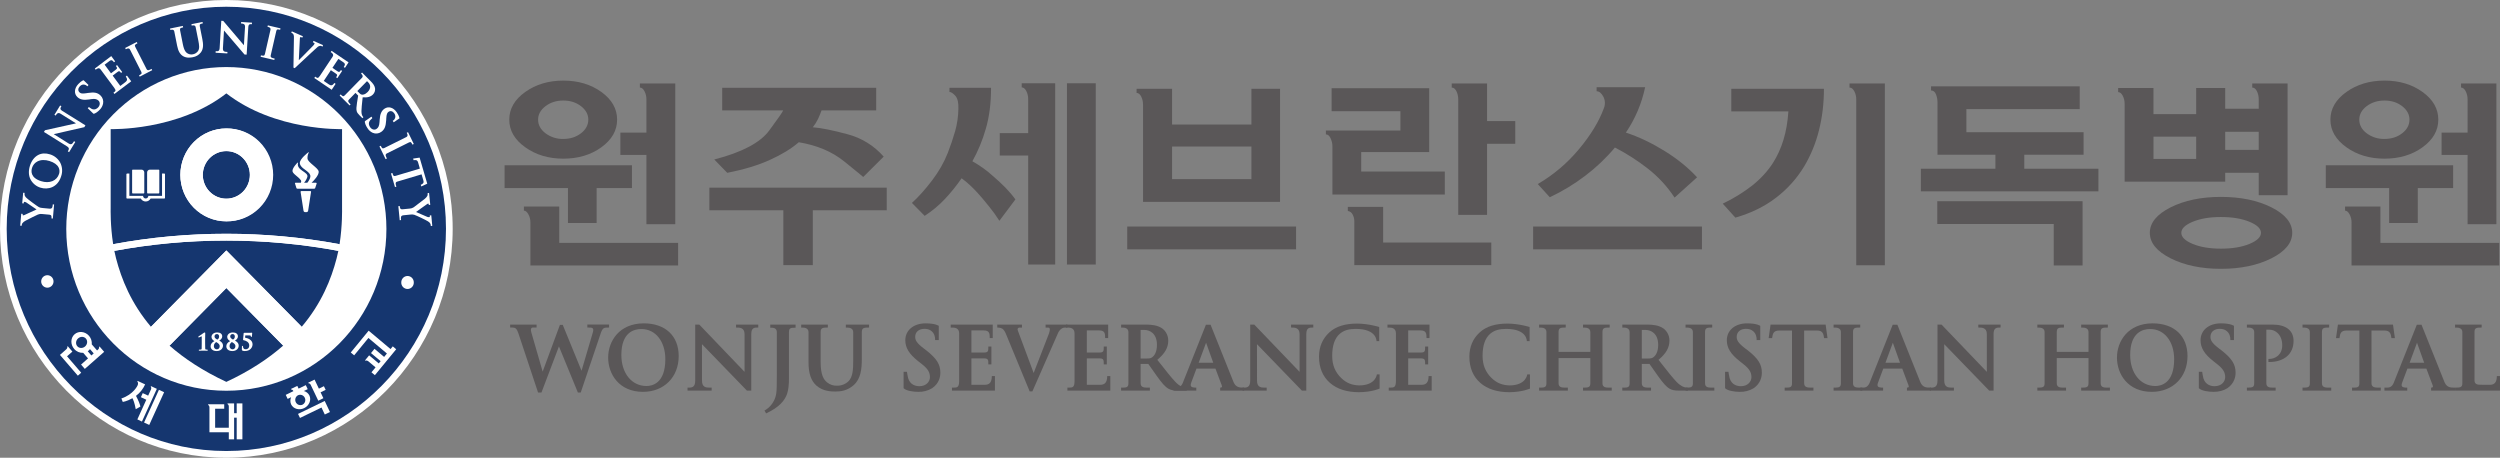 <svg width="355" height="65" viewBox="0 0 355 65" fill="none" xmlns="http://www.w3.org/2000/svg">
<rect x="0" y="0" width="355" height="65" fill="#808080" stroke="none"/>
<g clip-path="url(#clip0_740_1517)">
<path d="M0 32.494C0 50.416 14.415 65 32.136 65C49.864 65 64.281 50.416 64.281 32.494C64.281 14.574 49.864 7.62939e-06 32.136 7.62939e-06C14.415 7.62939e-06 0 14.574 0 32.494Z" fill="white"/>
<path d="M0.949 32.493C0.949 15.103 14.946 0.957 32.138 0.957C49.34 0.957 63.329 15.103 63.329 32.493C63.329 49.889 49.34 64.045 32.138 64.045C14.946 64.045 0.949 49.889 0.949 32.493Z" fill="#15366F"/>
<path d="M32.138 55.486C19.589 55.486 9.41 45.195 9.41 32.506C9.41 29.488 9.998 26.498 11.14 23.71C12.283 20.921 13.957 18.387 16.068 16.253C18.178 14.118 20.684 12.425 23.442 11.27C26.2 10.115 29.156 9.521 32.141 9.521C35.126 9.521 38.081 10.115 40.839 11.27C43.597 12.425 46.103 14.118 48.213 16.253C50.324 18.387 51.998 20.921 53.141 23.71C54.283 26.498 54.871 29.488 54.871 32.506C54.871 45.195 44.694 55.486 32.138 55.486Z" fill="white"/>
<path d="M5.848 39.961C5.847 40.196 5.938 40.422 6.102 40.589C6.265 40.756 6.488 40.85 6.721 40.852C6.953 40.853 7.176 40.76 7.342 40.595C7.507 40.429 7.6 40.204 7.601 39.969C7.601 39.852 7.579 39.737 7.536 39.629C7.492 39.522 7.428 39.424 7.347 39.341C7.266 39.258 7.169 39.193 7.063 39.148C6.957 39.102 6.843 39.079 6.728 39.079C6.496 39.078 6.272 39.17 6.107 39.336C5.942 39.501 5.849 39.726 5.848 39.961Z" fill="white"/>
<path d="M58.758 40.088C58.764 40.21 58.746 40.332 58.704 40.447C58.662 40.561 58.598 40.666 58.515 40.755C58.432 40.843 58.332 40.914 58.221 40.962C58.11 41.01 57.99 41.035 57.87 41.035C57.749 41.035 57.629 41.01 57.519 40.962C57.408 40.914 57.307 40.843 57.224 40.755C57.141 40.666 57.077 40.561 57.035 40.447C56.993 40.332 56.975 40.21 56.982 40.088C56.982 39.85 57.075 39.622 57.242 39.453C57.408 39.285 57.634 39.19 57.87 39.19C58.105 39.19 58.331 39.285 58.498 39.453C58.664 39.622 58.758 39.85 58.758 40.088Z" fill="white"/>
<path d="M7.103 21.919C6.489 21.724 5.905 21.751 5.417 22.01C4.881 22.296 4.47 22.83 4.245 23.56C4.027 24.269 4.057 24.935 4.34 25.487C4.635 26.042 5.135 26.458 5.73 26.645C6.807 26.987 8.187 26.632 8.681 25.041C8.79 24.73 8.836 24.399 8.816 24.069C8.796 23.738 8.711 23.415 8.565 23.119C8.253 22.54 7.728 22.108 7.103 21.919ZM8.39 24.684C8.077 25.682 7.023 26.105 5.83 25.723C4.35 25.249 4.395 24.337 4.55 23.836C4.61 23.641 4.708 23.46 4.838 23.304C4.968 23.148 5.127 23.02 5.307 22.927C5.775 22.683 6.391 22.658 7.03 22.863C7.689 23.071 8.12 23.383 8.32 23.775C8.46 24.057 8.486 24.384 8.39 24.684Z" fill="white"/>
<path d="M13.274 16.156L12.46 15.371L12.62 15.201C12.62 15.201 12.896 15.399 12.991 15.447C13.434 15.678 13.77 15.427 13.93 15.26C14.258 14.913 14.208 14.505 13.995 14.295C13.79 14.102 13.537 13.988 12.966 14.074L12.625 14.127C11.846 14.241 11.355 14.138 10.982 13.775C10.489 13.302 10.539 12.55 11.115 11.939C11.598 11.428 11.871 11.392 11.871 11.392L12.57 12.073L12.4 12.258C12.4 12.258 12.232 12.038 11.937 12.01C11.791 11.995 11.573 12.008 11.335 12.258C11.065 12.544 11.045 12.879 11.288 13.112C11.453 13.271 11.651 13.332 12.28 13.231L12.482 13.198C13.384 13.064 13.853 13.152 14.268 13.553C14.423 13.698 14.537 13.882 14.602 14.085C14.666 14.289 14.678 14.506 14.637 14.715C14.566 15.048 14.399 15.352 14.158 15.589C13.913 15.847 13.527 16.151 13.274 16.156Z" fill="white"/>
<path d="M51.815 17.211L52.745 16.566L52.875 16.766C52.875 16.766 52.627 16.996 52.562 17.08C52.244 17.47 52.416 17.852 52.547 18.045C52.815 18.442 53.22 18.48 53.463 18.308C53.699 18.148 53.857 17.921 53.892 17.335L53.914 16.994C53.964 16.196 54.17 15.732 54.593 15.438C55.157 15.048 55.873 15.256 56.341 15.953C56.737 16.535 56.717 16.811 56.717 16.811L55.908 17.368L55.768 17.156C55.768 17.156 56.016 17.037 56.106 16.753C56.148 16.611 56.186 16.391 55.991 16.102C55.768 15.778 55.45 15.689 55.177 15.877C54.986 16.008 54.884 16.191 54.849 16.834L54.841 17.042C54.786 17.966 54.598 18.409 54.127 18.734C53.954 18.857 53.753 18.934 53.542 18.956C53.332 18.978 53.119 18.945 52.925 18.86C52.618 18.719 52.359 18.489 52.181 18.199C51.983 17.908 51.768 17.462 51.815 17.211Z" fill="white"/>
<path d="M16.696 10.211C16.934 10.028 16.999 10.107 17.187 10.357L17.355 10.231L16.623 9.241L16.456 9.37C16.641 9.62 16.696 9.704 16.456 9.886L15.759 10.411L14.855 9.185L15.536 8.671C15.859 8.428 16.002 8.595 16.183 8.843L16.35 8.714L15.799 7.964L13.465 9.729L13.59 9.902C13.748 9.78 14.041 9.522 14.291 9.864L16.24 12.498C16.531 12.89 16.385 12.956 16.11 13.161L16.25 13.344L18.632 11.545L18.026 10.732L17.858 10.862C18.121 11.221 18.073 11.452 17.831 11.637L17.082 12.204L16.002 10.74L16 10.735L16.696 10.211Z" fill="white"/>
<path d="M47.705 10.46C47.953 10.627 47.903 10.714 47.727 10.975L47.903 11.099L48.584 10.068L48.408 9.949C48.236 10.212 48.173 10.291 47.925 10.126L47.204 9.635L48.048 8.363L48.757 8.842C49.09 9.07 48.982 9.26 48.812 9.513L48.985 9.635L49.496 8.857L47.081 7.218L46.961 7.398C47.124 7.505 47.459 7.7 47.229 8.052L45.418 10.784C45.15 11.192 45.04 11.076 44.757 10.883L44.629 11.076L47.101 12.75L47.657 11.907L47.482 11.78C47.234 12.155 47.001 12.185 46.748 12.015L45.974 11.491L46.981 9.974L46.983 9.969L47.705 10.46Z" fill="white"/>
<path d="M19.206 6.652C19.073 6.388 19.196 6.315 19.517 6.15L19.419 5.96L17.773 6.811L17.869 7.001C17.869 7.001 18.287 6.702 18.46 7.039L20.06 10.193C20.193 10.456 20.063 10.532 19.745 10.699L19.842 10.887L21.613 9.965L21.52 9.78C21.255 9.917 20.965 10.112 20.809 9.803L19.206 6.652Z" fill="white"/>
<path d="M28.73 5.544L28.369 3.718C28.314 3.429 28.447 3.396 28.8 3.323L28.757 3.115L27.182 3.434L27.222 3.642C27.222 3.642 27.708 3.465 27.778 3.84C27.795 3.913 28.163 5.77 28.163 5.77C28.286 6.385 28.359 6.882 28.123 7.244C27.955 7.483 27.702 7.648 27.417 7.705C27.168 7.765 26.905 7.732 26.678 7.611C26.42 7.474 26.152 7.216 25.969 6.299L25.569 4.288C25.514 4.002 25.649 3.961 26.004 3.89L25.959 3.68L24.148 4.05L24.189 4.258C24.189 4.258 24.674 4.083 24.747 4.455L25.155 6.502C25.301 7.251 25.569 7.715 25.992 7.971C26.525 8.292 27.127 8.171 27.382 8.123C27.833 8.05 28.24 7.807 28.522 7.444C28.93 6.912 28.862 6.215 28.73 5.544Z" fill="white"/>
<path d="M39.23 4.417C39.295 4.126 39.435 4.151 39.783 4.232L39.828 4.027L38.03 3.601L37.982 3.809C37.982 3.809 38.493 3.85 38.41 4.224L37.619 7.677C37.554 7.963 37.406 7.938 37.055 7.857L37.008 8.064L38.952 8.518L38.999 8.312C38.706 8.247 38.363 8.206 38.441 7.869L39.23 4.417Z" fill="white"/>
<path d="M58.077 20.224C58.337 20.095 58.407 20.214 58.565 20.54L58.758 20.447L57.942 18.77L57.754 18.861C57.754 18.861 58.047 19.289 57.706 19.459L54.563 21.024C54.297 21.151 54.227 21.019 54.067 20.695L53.879 20.791L54.756 22.6L54.943 22.503C54.811 22.235 54.623 21.939 54.931 21.789C55.239 21.63 58.077 20.224 58.077 20.224Z" fill="white"/>
<path d="M59.587 22.381L58.666 22.518L58.731 22.751C59.036 22.705 59.259 22.687 59.372 23.077L59.622 23.941L56.156 24.977C55.875 25.061 55.825 24.916 55.725 24.569L55.52 24.627L56.086 26.562L56.286 26.507C56.201 26.215 56.063 25.889 56.394 25.793L59.863 24.757L60.116 25.618C60.228 26.005 60.033 26.112 59.752 26.243L59.823 26.476L60.669 26.086L59.587 22.381Z" fill="white"/>
<path d="M53.256 12.517C53.178 12.112 52.905 11.798 52.65 11.545L51.41 10.299L51.265 10.453C51.265 10.453 51.676 10.76 51.413 11.033L48.948 13.551C48.74 13.758 48.63 13.66 48.374 13.404L48.227 13.558L49.644 14.972L49.787 14.827C49.577 14.614 49.304 14.399 49.544 14.149L50.478 13.191L50.859 13.573L50.694 14.599C50.606 15.182 50.576 15.534 50.659 15.81C50.714 15.99 50.809 16.124 51.037 16.357L51.465 16.785L51.6 16.641L51.5 16.519C51.45 16.441 51.32 16.243 51.325 15.79C51.332 15.352 51.395 14.799 51.468 14.103L51.5 13.819C52.184 13.877 52.627 13.756 52.968 13.409C53.081 13.293 53.166 13.152 53.216 12.998C53.266 12.843 53.28 12.678 53.256 12.517ZM52.207 13.067C51.836 13.442 51.528 13.462 51.377 13.437C51.262 13.422 51.197 13.389 51.037 13.226L50.739 12.928L52.116 11.524L52.314 11.725C52.542 11.95 52.778 12.479 52.207 13.067Z" fill="white"/>
<path d="M6.066 29.539C5.878 29.518 5.703 29.506 5.51 29.404C5.279 29.278 3.992 28.333 3.771 28.115C3.666 28.029 3.582 27.919 3.526 27.794C3.493 27.717 3.479 27.634 3.483 27.55L3.498 27.388L3.29 27.366L3.153 28.867L3.368 28.885L3.381 28.733C3.383 28.688 3.431 28.655 3.483 28.662C3.581 28.676 3.674 28.712 3.756 28.766C3.844 28.814 5.189 29.741 5.189 29.741C5.189 29.741 3.599 30.488 3.456 30.539C3.398 30.566 3.336 30.582 3.273 30.587C3.253 30.585 3.228 30.572 3.225 30.542L3.218 30.509C3.213 30.473 3.225 30.375 3.225 30.375L3.017 30.349L2.867 32.046L3.073 32.066C3.073 32.066 3.088 31.833 3.18 31.694C3.301 31.546 3.452 31.426 3.624 31.342C3.949 31.16 5.297 30.494 5.384 30.466C5.562 30.405 5.688 30.362 5.988 30.39C5.988 30.39 6.592 30.443 6.967 30.481C7.343 30.514 7.333 30.724 7.308 31.015L7.503 31.035L7.684 29.037L7.493 29.019C7.463 29.351 7.463 29.668 7.03 29.63C6.709 29.597 6.387 29.567 6.066 29.539Z" fill="white"/>
<path d="M58.258 30.47C58.447 30.436 58.64 30.446 58.824 30.5C59.077 30.576 60.517 31.257 60.77 31.432C60.938 31.544 61.006 31.594 61.071 31.703C61.119 31.771 61.149 31.851 61.159 31.934L61.176 32.096L61.384 32.073L61.241 30.576L61.026 30.594L61.038 30.751C61.046 30.794 61.006 30.837 60.956 30.839C60.858 30.844 60.76 30.828 60.668 30.794C60.573 30.761 59.077 30.105 59.077 30.105C59.077 30.105 60.497 29.069 60.633 28.991C60.663 28.97 60.758 28.915 60.803 28.909C60.815 28.908 60.827 28.91 60.837 28.917C60.847 28.923 60.855 28.933 60.858 28.945L60.868 28.973C60.883 29.013 60.891 29.112 60.891 29.112L61.096 29.089L60.928 27.397L60.723 27.42C60.723 27.42 60.753 27.656 60.685 27.808C60.593 27.974 60.468 28.12 60.317 28.236C59.803 28.644 59.281 29.043 58.752 29.431C58.589 29.522 58.474 29.591 58.173 29.619L57.196 29.715C56.818 29.758 56.79 29.548 56.763 29.254L56.562 29.277L56.76 31.27L56.948 31.25C56.916 30.915 56.858 30.609 57.294 30.568L58.258 30.47Z" fill="white"/>
<path d="M12.132 17.8L11.974 18.058L7.631 19.049L9.752 20.378C10.203 20.657 10.354 20.3 10.509 20.046L10.689 20.163L9.813 21.602L9.63 21.49C9.767 21.26 9.935 21.042 9.507 20.778L6.238 18.737L6.389 18.494L10.792 17.516L8.59 16.138C8.199 15.898 8.024 16.219 7.906 16.414L7.726 16.303L8.54 14.976L8.72 15.09C8.59 15.302 8.445 15.5 8.836 15.743C9.226 15.984 12.132 17.8 12.132 17.8Z" fill="white"/>
<path d="M35.024 7.758L34.721 7.74L31.808 4.333L31.655 6.854C31.623 7.385 32.001 7.358 32.299 7.373L32.284 7.588L30.613 7.489L30.626 7.269C30.889 7.284 31.159 7.332 31.189 6.823L31.422 2.95L31.7 2.968L34.636 6.428L34.794 3.819C34.819 3.353 34.458 3.351 34.233 3.338L34.243 3.123L35.783 3.219L35.77 3.437C35.525 3.422 35.287 3.384 35.26 3.845L35.024 7.758Z" fill="white"/>
<path d="M45.81 6.617L45.863 6.402L44.515 5.806L44.428 6.007L44.586 6.075C44.638 6.095 44.678 6.143 44.666 6.191C44.627 6.289 44.57 6.377 44.498 6.452L43.243 7.731L42.431 8.547C42.434 8.43 42.514 6.792 42.552 6.08L42.584 5.454C42.589 5.419 42.584 5.333 42.627 5.292C42.639 5.275 42.692 5.244 42.77 5.277L42.927 5.348L43.013 5.148L41.442 4.454L41.359 4.644C41.359 4.644 41.577 4.735 41.657 4.859C41.728 5.011 41.756 5.181 41.738 5.348L41.67 9.603L41.848 9.682L44.237 7.455L45.094 6.67C45.094 6.67 45.377 6.419 45.663 6.549L45.81 6.617Z" fill="white"/>
<path d="M33.612 57.28V58.675H33.244V57.28H32.31V57.391C32.4 57.391 32.49 57.553 32.49 57.726V60.742H30.549V58.042H31.839V57.407H29.555V57.521C29.65 57.521 29.74 57.678 29.74 57.852V61.381H32.49V62.389H33.244V59.311H33.612V62.389H34.421V57.28H33.612Z" fill="white"/>
<path d="M55.459 49.567L52.351 46.959H52.346L49.809 50.054C49.849 50.081 50.257 50.423 50.292 50.459C50.325 50.413 52.316 47.992 52.316 47.992L54.941 50.196L54.547 50.682C54.547 50.682 53.218 49.57 53.178 49.532C53.013 49.735 52.848 49.936 52.681 50.137L54.052 51.285L53.784 51.604L52.416 50.459L51.842 51.16L51.925 51.234H51.928C51.988 51.158 52.171 51.193 52.301 51.302L53.328 52.163C53.328 52.163 52.782 52.832 52.747 52.868C52.787 52.901 53.195 53.248 53.233 53.275C53.268 53.235 56.223 49.631 56.261 49.593L55.772 49.182C55.671 49.313 55.567 49.442 55.459 49.567Z" fill="white"/>
<path d="M22.569 55.353L20.457 60C20.502 60.021 21.148 60.322 21.193 60.34C21.213 60.289 23.282 55.748 23.307 55.695H23.302L22.569 55.353Z" fill="white"/>
<path d="M21.45 54.833C21.435 54.861 21.418 54.907 21.4 54.937H21.405C21.49 54.977 21.503 55.162 21.433 55.319L21.039 56.181C21.039 56.181 20.318 55.849 20.27 55.823C20.248 55.869 20.03 56.358 20.007 56.401L20.776 56.761L19.504 59.557C19.549 59.575 20.113 59.838 20.155 59.863C20.178 59.81 22.244 55.264 22.269 55.215L22.267 55.213L21.45 54.833Z" fill="white"/>
<path d="M19.337 56.263L19.312 56.212L19.33 56.197C19.896 55.764 20.312 55.235 20.61 54.584C20.255 54.417 19.899 54.251 19.543 54.087L19.497 54.189C19.508 54.199 19.705 54.351 19.535 54.728V54.733C19.523 54.756 18.951 56.015 17.238 56.582L17.431 57.071C17.439 57.071 18.005 57.002 18.779 56.559L18.806 56.544L18.819 56.569C18.934 56.81 19.107 57.172 19.275 58.109L19.938 57.73C19.846 57.337 19.635 56.818 19.337 56.263Z" fill="white"/>
<path d="M42.598 59.35L45.652 57.868L46.12 58.861L46.854 58.509L46.11 56.936C46.057 56.961 42.373 58.754 42.32 58.775C42.345 58.82 42.573 59.307 42.598 59.35Z" fill="white"/>
<path d="M44.666 53.901C44.621 53.924 43.815 54.314 43.77 54.34C43.787 54.373 43.804 54.407 43.82 54.441C43.905 54.398 44.055 54.504 44.125 54.659L45.195 56.9L45.921 56.546L45.523 55.707L46.244 55.36L45.996 54.839L45.282 55.188C45.282 55.188 44.691 53.947 44.666 53.901Z" fill="white"/>
<path d="M41.341 57.424C41.644 58.062 42.473 58.3 43.189 57.955C43.906 57.608 44.239 56.803 43.938 56.165C43.861 56.007 43.75 55.868 43.613 55.757C43.477 55.647 43.319 55.568 43.149 55.526C43.465 55.377 43.68 55.268 43.695 55.261C43.67 55.218 43.445 54.734 43.425 54.688L42.4 55.184C42.4 55.184 42.235 54.84 42.217 54.794C42.217 54.794 41.366 55.202 41.321 55.228C41.331 55.258 41.353 55.301 41.366 55.334V55.329C41.441 55.296 41.569 55.377 41.649 55.511L41.666 55.542L40.574 56.071L40.847 56.646L41.341 56.405C41.268 56.565 41.231 56.739 41.231 56.914C41.231 57.09 41.268 57.264 41.341 57.424ZM42.956 57.464C42.782 57.543 42.584 57.55 42.405 57.483C42.226 57.416 42.08 57.28 41.999 57.104C41.915 56.931 41.901 56.731 41.961 56.548C42.021 56.364 42.15 56.212 42.32 56.124C42.495 56.044 42.694 56.037 42.873 56.105C43.053 56.173 43.199 56.31 43.279 56.486C43.364 56.659 43.378 56.859 43.318 57.043C43.257 57.226 43.127 57.378 42.956 57.464Z" fill="white"/>
<path d="M10.28 49.923C10.28 49.923 9.661 49.204 9.624 49.166L9.541 49.239C9.601 49.313 9.541 49.485 9.416 49.599C9.416 49.599 8.547 50.359 8.512 50.397C8.547 50.435 11.019 53.302 11.054 53.348C11.092 53.31 11.495 52.958 11.532 52.927L9.521 50.594L10.28 49.923Z" fill="white"/>
<path d="M11.817 50.103L12.498 50.895L11.511 51.769L12.042 52.385C12.085 52.352 14.752 49.994 14.792 49.961L14.139 49.201C14.109 49.224 14.082 49.25 14.056 49.277C14.116 49.348 14.056 49.523 13.926 49.637L13.783 49.763L13.031 48.9C13.051 48.682 13.026 48.463 12.96 48.255C12.893 48.048 12.785 47.856 12.643 47.691C12.09 47.056 11.171 46.954 10.589 47.468C10.008 47.975 9.983 48.915 10.534 49.55C10.691 49.737 10.889 49.883 11.111 49.979C11.334 50.075 11.575 50.117 11.817 50.103ZM13.307 50.184L12.974 50.475L12.46 49.877C12.584 49.797 12.691 49.693 12.776 49.571C13.004 49.839 13.307 50.184 13.307 50.184ZM11.095 48.049C11.433 47.752 11.924 47.765 12.2 48.081C12.473 48.398 12.42 48.9 12.08 49.196C11.744 49.492 11.246 49.48 10.975 49.163C10.702 48.846 10.755 48.347 11.095 48.049Z" fill="white"/>
<path d="M32.138 21.457C31.252 21.457 30.402 21.813 29.776 22.447C29.149 23.081 28.797 23.94 28.797 24.836C28.797 25.732 29.149 26.592 29.776 27.225C30.402 27.859 31.252 28.215 32.138 28.215C33.024 28.215 33.874 27.859 34.501 27.225C35.127 26.592 35.48 25.732 35.48 24.836C35.48 23.94 35.127 23.081 34.501 22.447C33.874 21.813 33.024 21.457 32.138 21.457Z" fill="#15366F"/>
<path d="M24.07 49.077C26.164 50.916 28.802 52.669 32.141 54.227C35.482 52.669 38.119 50.916 40.213 49.075L32.141 40.896L24.07 49.077Z" fill="#15366F"/>
<path d="M48.572 29.61V18.334C48.572 18.334 39.064 18.643 32.143 13.261C25.223 18.643 15.715 18.334 15.715 18.334V29.61C15.715 29.61 15.649 32.029 16.068 34.676C26.696 32.703 37.59 32.703 48.218 34.676C48.634 32.029 48.572 29.61 48.572 29.61ZM32.141 31.429C31.283 31.429 30.434 31.259 29.642 30.928C28.85 30.597 28.13 30.111 27.524 29.499C26.917 28.887 26.436 28.159 26.107 27.359C25.778 26.558 25.609 25.7 25.608 24.833C25.61 23.083 26.299 21.405 27.524 20.169C28.75 18.933 30.41 18.239 32.141 18.24C33.008 18.223 33.87 18.381 34.676 18.705C35.482 19.028 36.216 19.511 36.835 20.125C37.454 20.739 37.946 21.472 38.282 22.281C38.618 23.089 38.791 23.957 38.791 24.834C38.791 25.712 38.618 26.58 38.282 27.388C37.946 28.197 37.454 28.93 36.835 29.544C36.216 30.158 35.482 30.641 34.676 30.964C33.87 31.288 33.008 31.446 32.141 31.429Z" fill="#15366F"/>
<path d="M16.234 35.621C16.305 35.974 16.385 36.323 16.475 36.67C17.246 39.646 18.626 43.086 21.439 46.406L32.139 35.563L42.84 46.406C45.652 43.083 47.035 39.646 47.804 36.67C47.897 36.323 47.977 35.974 48.047 35.621C42.799 34.647 37.475 34.158 32.139 34.16C26.699 34.16 21.384 34.664 16.234 35.621Z" fill="#15366F"/>
<path d="M20.988 27.475H22.526C22.579 27.475 22.621 27.429 22.621 27.376V24.187C22.622 24.174 22.619 24.162 22.615 24.15C22.61 24.138 22.603 24.127 22.594 24.118C22.585 24.109 22.575 24.102 22.563 24.097C22.551 24.093 22.539 24.09 22.526 24.091H21.279C21.176 24.091 21.078 24.132 21.005 24.205C20.933 24.278 20.891 24.377 20.891 24.481V27.376C20.891 27.402 20.902 27.427 20.92 27.445C20.938 27.463 20.963 27.474 20.988 27.475Z" fill="white"/>
<path d="M18.857 27.475H20.395C20.447 27.475 20.488 27.429 20.488 27.376V24.481C20.488 24.43 20.478 24.379 20.459 24.332C20.44 24.284 20.412 24.241 20.376 24.205C20.34 24.169 20.298 24.14 20.252 24.12C20.205 24.101 20.155 24.091 20.104 24.091H18.857C18.844 24.09 18.832 24.093 18.82 24.097C18.808 24.102 18.798 24.109 18.789 24.118C18.78 24.127 18.773 24.138 18.768 24.15C18.764 24.162 18.761 24.174 18.762 24.187V27.376C18.762 27.429 18.802 27.475 18.857 27.475Z" fill="white"/>
<path d="M23.334 24.645H23.009V27.811H21.063L21.06 27.844C21.052 27.938 21.009 28.025 20.941 28.088C20.872 28.151 20.782 28.186 20.689 28.186C20.596 28.186 20.507 28.151 20.438 28.088C20.369 28.024 20.326 27.938 20.316 27.844L20.314 27.811H18.37V24.645H18.044C18.019 24.645 17.995 24.655 17.977 24.673C17.959 24.691 17.949 24.716 17.949 24.741V28.1C17.949 28.153 17.992 28.196 18.044 28.196H19.993C20.061 28.323 20.162 28.428 20.285 28.501C20.407 28.575 20.547 28.613 20.689 28.613C20.832 28.613 20.971 28.575 21.094 28.501C21.216 28.428 21.317 28.323 21.386 28.196H23.334C23.387 28.196 23.43 28.153 23.43 28.1V24.741C23.43 24.729 23.427 24.716 23.422 24.705C23.418 24.693 23.41 24.682 23.402 24.673C23.393 24.664 23.382 24.657 23.371 24.652C23.359 24.648 23.347 24.645 23.334 24.645Z" fill="white"/>
<path d="M44.062 27.127H42.792C42.724 27.127 42.677 27.173 42.684 27.239L43.1 29.921C43.107 29.975 43.132 30.025 43.172 30.062C43.212 30.099 43.264 30.12 43.318 30.121H43.536C43.651 30.121 43.739 30.027 43.756 29.921L44.17 27.239C44.18 27.173 44.13 27.127 44.062 27.127Z" fill="white"/>
<path d="M44.244 25.948C44.572 25.657 45.334 24.814 45.251 24.343C45.166 23.828 43.748 23.091 43.665 22.532C43.641 22.228 43.705 21.924 43.851 21.658C43.868 21.607 43.818 21.594 43.766 21.64C43.738 21.66 42.583 22.534 42.573 23.137C42.571 23.375 42.736 23.638 43.022 23.877C43.252 24.072 43.555 24.246 43.791 24.482C43.908 24.585 43.998 24.716 44.051 24.864C44.166 25.189 43.843 25.705 43.64 25.948H43.177C43.389 25.71 43.549 25.428 43.645 25.123C43.833 24.401 42.047 24.218 42.318 23.129C42.333 23.089 42.283 23.071 42.243 23.104C42.223 23.119 41.536 23.798 41.531 24.267C41.524 24.674 42.343 25.052 42.729 25.601C42.794 25.718 42.776 25.84 42.726 25.948H41.997C41.997 25.948 41.827 25.926 41.9 26.093L42.095 26.716C42.095 26.716 42.13 26.797 42.25 26.797H44.595C44.715 26.797 44.752 26.716 44.752 26.716L44.958 26.088C45.008 25.936 44.84 25.948 44.84 25.948H44.244Z" fill="white"/>
<path d="M28.953 47.255C28.835 47.341 28.231 47.744 28.214 47.757C28.198 47.764 28.183 47.776 28.173 47.79C28.163 47.805 28.157 47.822 28.156 47.84C28.156 47.886 28.189 47.921 28.226 47.921L28.284 47.904L28.384 47.861C28.457 47.828 28.607 47.759 28.64 47.757C28.644 47.779 28.647 47.802 28.647 47.825V48.77L28.637 49.499C28.625 49.598 28.612 49.616 28.544 49.631L28.297 49.649C28.259 49.649 28.226 49.682 28.226 49.73C28.226 49.765 28.241 49.801 28.327 49.801L28.715 49.798H29.01L29.411 49.801C29.494 49.801 29.506 49.765 29.506 49.73C29.506 49.682 29.471 49.649 29.436 49.649L29.233 49.631C29.166 49.618 29.148 49.598 29.143 49.499L29.128 48.77V48.167L29.143 47.364V47.319C29.143 47.215 29.085 47.207 29.066 47.207L28.953 47.255Z" fill="white"/>
<path d="M30.365 49.145C30.365 48.829 30.567 48.657 30.698 48.571C30.966 48.728 31.196 48.872 31.196 49.161C31.196 49.427 31.031 49.606 30.785 49.606C30.547 49.606 30.365 49.406 30.365 49.145ZM30.032 47.841C30.032 48.145 30.257 48.325 30.455 48.439C30.112 48.598 29.906 48.862 29.906 49.163C29.906 49.591 30.244 49.85 30.763 49.85C31.357 49.85 31.665 49.467 31.665 49.085C31.665 48.69 31.357 48.484 31.131 48.355C31.274 48.287 31.554 48.102 31.554 47.755C31.554 47.416 31.271 47.208 30.848 47.208C30.249 47.208 30.032 47.588 30.032 47.841ZM30.462 47.775C30.462 47.618 30.552 47.436 30.808 47.436C30.958 47.436 31.116 47.545 31.116 47.783C31.116 48.036 30.973 48.165 30.848 48.221C30.56 48.059 30.462 47.942 30.462 47.775Z" fill="white"/>
<path d="M32.595 49.145C32.595 48.829 32.798 48.657 32.926 48.571C33.199 48.728 33.427 48.872 33.427 49.161C33.427 49.427 33.259 49.606 33.018 49.606C32.783 49.606 32.595 49.406 32.595 49.145ZM32.264 47.841C32.264 48.145 32.487 48.325 32.685 48.439C32.342 48.598 32.137 48.862 32.137 49.163C32.137 49.591 32.475 49.85 32.996 49.85C33.587 49.85 33.895 49.467 33.895 49.085C33.895 48.69 33.579 48.484 33.359 48.355C33.512 48.287 33.782 48.102 33.782 47.755C33.782 47.416 33.502 47.208 33.074 47.208C32.48 47.208 32.264 47.588 32.264 47.841ZM32.69 47.775C32.69 47.618 32.783 47.436 33.038 47.436C33.191 47.436 33.346 47.545 33.346 47.783C33.346 48.036 33.206 48.165 33.078 48.221C32.798 48.059 32.69 47.942 32.69 47.775Z" fill="white"/>
<path d="M35.696 47.246L35.488 47.261H34.699C34.612 47.261 34.597 47.314 34.597 47.342L34.517 48.203C34.517 48.241 34.522 48.305 34.617 48.32C34.835 48.348 35.393 48.538 35.393 49.049C35.393 49.455 35.13 49.599 34.905 49.599C34.642 49.599 34.512 49.467 34.512 49.211C34.512 49.118 34.469 49.11 34.439 49.11C34.376 49.11 34.359 49.178 34.354 49.201L34.344 49.574V49.619C34.344 49.69 34.349 49.748 34.429 49.791C34.532 49.83 34.644 49.85 34.755 49.85C35.516 49.85 35.862 49.348 35.862 48.887C35.862 48.332 35.318 48.039 34.797 47.945L34.835 47.626H35.381C35.614 47.626 35.614 47.694 35.614 47.76C35.614 47.841 35.679 47.846 35.689 47.846C35.708 47.847 35.727 47.84 35.742 47.827C35.756 47.813 35.765 47.795 35.766 47.775L35.812 47.35C35.812 47.314 35.812 47.238 35.736 47.238L35.696 47.246Z" fill="white"/>
<path d="M21.441 46.406C22.208 47.308 23.077 48.202 24.071 49.078L32.144 40.897L40.214 49.076C41.209 48.202 42.08 47.308 42.844 46.406L32.144 35.566L21.441 46.406Z" fill="white"/>
<path d="M32.142 33.197C26.75 33.196 21.37 33.69 16.066 34.674C16.116 34.988 16.174 35.302 16.237 35.621C21.384 34.664 26.701 34.16 32.142 34.16C37.582 34.16 42.9 34.664 48.047 35.621C48.112 35.302 48.167 34.988 48.217 34.674C42.914 33.69 37.533 33.196 32.142 33.197Z" fill="white"/>
<path d="M38.674 24.832C38.673 23.966 38.504 23.108 38.175 22.307C37.846 21.507 37.365 20.78 36.758 20.167C36.152 19.555 35.432 19.07 34.64 18.739C33.848 18.408 32.999 18.238 32.142 18.239C31.285 18.238 30.436 18.408 29.644 18.739C28.851 19.07 28.131 19.555 27.525 20.167C26.918 20.78 26.437 21.507 26.108 22.307C25.779 23.108 25.61 23.966 25.609 24.832C25.61 25.699 25.779 26.558 26.108 27.358C26.436 28.159 26.917 28.886 27.524 29.499C28.131 30.111 28.851 30.597 29.643 30.928C30.435 31.259 31.284 31.429 32.142 31.428C32.999 31.429 33.848 31.259 34.641 30.929C35.433 30.598 36.153 30.112 36.76 29.5C37.367 28.887 37.848 28.159 38.177 27.359C38.505 26.558 38.674 25.699 38.674 24.832ZM32.139 28.214C31.253 28.214 30.402 27.858 29.776 27.224C29.149 26.59 28.797 25.73 28.797 24.834C28.797 23.937 29.149 23.077 29.776 22.443C30.402 21.81 31.253 21.453 32.139 21.453C33.026 21.453 33.876 21.81 34.503 22.443C35.13 23.077 35.482 23.937 35.482 24.834C35.482 25.73 35.13 26.59 34.503 27.224C33.876 27.858 33.026 28.214 32.139 28.214Z" fill="white"/>
<path d="M139.574 23.848C140.057 24.188 140.505 24.55 140.929 24.938C141.603 25.505 142.216 26.075 142.775 26.645C143.331 27.22 143.802 27.777 144.185 28.319L141.911 31.353C141.462 30.643 140.971 29.961 140.44 29.312C139.804 28.514 139.238 27.845 138.737 27.301C138.412 26.951 138.071 26.607 137.703 26.265C137.336 25.926 136.951 25.61 136.548 25.317C135.834 26.348 135.055 27.318 134.199 28.235C133.334 29.157 132.36 29.968 131.301 30.652L129.492 28.815C130.429 27.964 131.381 26.903 132.34 25.642C133.304 24.375 134.053 23.066 134.587 21.708C134.99 20.672 135.336 19.651 135.629 18.631C135.914 17.613 136.07 16.567 136.09 15.498C136.127 14.604 135.987 13.975 135.671 13.621C135.356 13.261 135.07 13.074 134.822 13.051V12.466H140.728C140.728 14.662 140.483 16.612 139.977 18.312C139.523 19.91 138.886 21.45 138.078 22.899C138.597 23.192 139.098 23.509 139.574 23.848ZM149.836 11.828V37.559H146.001V22.083H141.966V18.909H146.001V14.102C146.01 13.69 145.917 13.283 145.73 12.917C145.545 12.577 145.33 12.408 145.082 12.408V11.828H149.836ZM155.599 37.559H151.506V11.825H155.599V37.559Z" fill="#5A5758"/>
<path d="M160.066 32.171H184.043V35.401H160.066V32.171ZM162.31 28.667V14.832C162.311 14.446 162.224 14.065 162.054 13.719C161.877 13.374 161.664 13.195 161.394 13.195V12.613H166.435V17.682H177.703V12.613H181.764V28.667H162.31ZM177.703 20.805H166.435V25.436H177.703V20.805Z" fill="#5A5758"/>
<path d="M189.202 27.621V20.772C189.202 20.382 189.111 20.007 188.944 19.637C188.766 19.265 188.553 19.083 188.277 19.083V18.531H198.857V15.788H189.089V12.525H202.945V21.59H193.292V24.359H205.162V27.621H189.202ZM192.097 30.508C192.037 30.362 191.94 30.234 191.816 30.137C191.692 30.04 191.546 29.977 191.391 29.954V29.371H196.408V34.439H211.764V37.648H192.312V31.352C192.304 31.058 192.23 30.77 192.097 30.508ZM211.161 20.42V30.508H207.07V14.129C207.07 13.685 206.98 13.288 206.81 12.948C206.634 12.606 206.417 12.437 206.146 12.437V11.854H211.161V17.188H215.166V20.42H211.161Z" fill="#5A5758"/>
<path d="M217.703 32.172H241.68V35.403H217.703V32.172ZM225.087 24.971C223.524 26.159 221.842 27.177 220.067 28.008L218.363 26.134C220.593 24.834 222.545 23.183 224.214 21.18C225.882 19.184 227.068 17.238 227.757 15.35C227.861 15.088 227.907 14.807 227.893 14.525C227.878 14.244 227.803 13.969 227.672 13.72C227.402 13.218 227.082 12.959 226.72 12.959V12.385H233.607C233.126 14.693 232.197 16.882 230.874 18.825C232.734 19.442 234.566 20.318 236.383 21.445C238.201 22.573 239.734 23.815 240.984 25.179L237.789 28.058C236.737 26.456 235.426 25.043 233.912 23.879C232.474 22.761 230.936 21.78 229.319 20.95C228.066 22.448 226.642 23.797 225.087 24.971Z" fill="#5A5758"/>
<path d="M248.844 26.322C250.014 25.388 250.988 24.329 251.755 23.146C252.391 22.151 252.889 21.052 253.255 19.848C253.621 18.643 253.854 17.295 253.951 15.816H245.844V12.61H258.999C258.999 14.694 258.761 16.662 258.29 18.519C257.846 20.311 257.143 22.028 256.203 23.612C255.15 25.356 253.777 26.88 252.158 28.103C250.525 29.349 248.611 30.279 246.422 30.904L244.629 28.918C246.123 28.211 247.537 27.34 248.844 26.322ZM263.585 37.672V14.129C263.594 13.717 263.498 13.309 263.304 12.946C263.124 12.607 262.898 12.435 262.63 12.435V11.855H267.65V37.672H263.585Z" fill="#5A5758"/>
<path d="M275.124 21.976V14.537C275.124 14.152 275.054 13.772 274.911 13.402C274.768 13.027 274.528 12.845 274.207 12.845V12.263H295.322V15.5H279.226V18.769H295.87V21.976H287.449V23.959H297.974V27.168H272.762V23.959H283.347V21.976H275.124ZM291.632 37.697V31.806H275.094V28.569H295.725V37.697H291.632Z" fill="#5A5758"/>
<path d="M320.74 15.442V14.13C320.74 13.686 320.652 13.289 320.477 12.947C320.304 12.607 320.086 12.435 319.818 12.435V11.855H324.838V27.723H320.74V24.542H315.979V25.801H301.699V14.743C301.699 14.317 301.606 13.932 301.424 13.59C301.238 13.248 301.025 13.079 300.777 13.079V12.493H305.792V16.204H311.856V12.493H315.979V15.442H320.74ZM322.543 29.443C324.512 30.436 325.496 31.642 325.496 33.06C325.496 34.481 324.512 35.689 322.543 36.682C320.567 37.672 318.178 38.174 315.367 38.174C312.582 38.174 310.203 37.672 308.229 36.682C306.26 35.689 305.276 34.481 305.276 33.06C305.276 31.642 306.26 30.436 308.229 29.443C310.203 28.455 312.582 27.959 315.367 27.959C318.178 27.959 320.567 28.455 322.543 29.443ZM311.856 19.408H305.794V22.564H311.856V19.408ZM319.413 34.641C320.505 34.192 321.056 33.663 321.056 33.06C321.056 32.46 320.505 31.938 319.413 31.487C318.318 31.039 316.968 30.816 315.367 30.816C313.789 30.816 312.464 31.039 311.372 31.487C310.29 31.938 309.747 32.46 309.747 33.06C309.747 33.663 310.29 34.192 311.372 34.641C312.464 35.089 313.789 35.309 315.367 35.309C316.968 35.309 318.318 35.089 319.413 34.641ZM315.979 21.277H320.74V18.712H315.979V21.277Z" fill="#5A5758"/>
<path d="M339.259 26.702H330.262V23.465H348.346V26.702H343.326V31.662H339.259V26.702ZM333.185 20.91C331.679 19.831 330.918 18.524 330.918 16.989C330.918 15.451 331.679 14.139 333.185 13.063C334.695 11.986 336.498 11.444 338.595 11.444C340.711 11.444 342.515 11.986 344.005 13.063C345.495 14.139 346.239 15.451 346.239 16.989C346.239 18.524 345.495 19.831 344.005 20.91C342.515 21.991 340.711 22.531 338.595 22.531C336.498 22.531 334.695 21.991 333.185 20.91ZM354.893 34.491V37.697H333.919V31.603C333.929 31.191 333.83 30.784 333.633 30.423C333.443 30.081 333.23 29.911 332.999 29.911V29.329H338.019V34.491H354.893ZM336.068 15.074C335.366 15.614 335.018 16.247 335.018 16.989C335.018 17.746 335.366 18.392 336.068 18.927C336.799 19.47 337.688 19.753 338.595 19.729C339.579 19.729 340.413 19.463 341.105 18.927C341.798 18.392 342.144 17.746 342.144 16.989C342.144 16.247 341.798 15.614 341.105 15.074C340.413 14.542 339.579 14.276 338.595 14.276C337.616 14.276 336.777 14.542 336.068 15.074ZM350.397 22.004H346.703V18.828H350.397V14.129C350.404 13.718 350.309 13.312 350.122 12.947C349.936 12.607 349.718 12.435 349.47 12.435V11.855H354.487V31.839H350.397V22.004Z" fill="#5A5758"/>
<path d="M80.652 26.702H71.652V23.465H89.739V26.702H84.722V31.662H80.652V26.702ZM74.58 20.91C73.067 19.831 72.316 18.524 72.316 16.989C72.316 15.451 73.067 14.139 74.58 13.063C76.093 11.986 77.892 11.444 79.988 11.444C82.105 11.444 83.906 11.986 85.401 13.063C86.889 14.139 87.63 15.451 87.63 16.989C87.63 18.524 86.889 19.831 85.401 20.91C83.906 21.991 82.105 22.531 79.988 22.531C77.892 22.531 76.093 21.991 74.58 20.91ZM96.291 34.491V37.697H75.317V31.603C75.326 31.19 75.225 30.783 75.024 30.423C74.833 30.081 74.623 29.911 74.395 29.911V29.329H79.412V34.491H96.291ZM77.463 15.074C76.764 15.614 76.409 16.247 76.409 16.989C76.409 17.746 76.764 18.392 77.463 18.927C78.193 19.471 79.082 19.754 79.988 19.729C80.97 19.729 81.806 19.463 82.5 18.927C83.189 18.392 83.54 17.746 83.54 16.989C83.54 16.247 83.189 15.614 82.5 15.074C81.806 14.542 80.97 14.276 79.988 14.276C79.006 14.276 78.167 14.542 77.463 15.074ZM91.79 22.004H88.093V18.828H91.79V14.129C91.798 13.718 91.703 13.311 91.512 12.947C91.332 12.607 91.114 12.435 90.864 12.435V11.855H95.888V31.839H91.79V22.004Z" fill="#5A5758"/>
<path d="M115.418 29.856V37.645H111.235V29.856H100.73V26.647H125.918V29.856H115.418ZM116.17 16.873C115.964 17.299 115.712 17.701 115.418 18.071C116.63 18.167 118.266 18.499 120.337 19.059C122.328 19.576 124.121 20.684 125.485 22.24L122.577 25.13C122.474 25.023 121.572 24.297 119.862 22.909C118.148 21.531 116.009 20.627 113.427 20.198C112.37 21.115 111.005 21.949 109.329 22.703C107.656 23.466 105.637 24.076 103.27 24.542L101.427 22.648C105.347 21.637 107.952 20.264 109.229 18.534C110.509 16.804 111.165 15.85 111.208 15.677H102.551V12.466H124.42V15.677H116.661C116.515 16.083 116.351 16.482 116.17 16.873Z" fill="#5A5758"/>
<path d="M305.671 45.916C302.197 45.916 300.609 48.439 300.609 50.777C300.609 53.12 302.16 55.643 305.551 55.643C308.544 55.643 310.626 53.55 310.626 50.562C310.626 47.695 308.73 45.916 305.671 45.916ZM306.057 54.814C303.956 54.814 302.485 53.001 302.485 50.405C302.485 47.196 304.269 46.722 305.323 46.722C307.332 46.722 308.73 48.48 308.73 51.01C308.73 54.437 306.861 54.814 306.057 54.814Z" fill="#5A5758"/>
<path d="M91.419 45.916C87.947 45.916 86.359 48.439 86.359 50.777C86.359 53.12 87.912 55.643 91.301 55.643C94.292 55.643 96.376 53.55 96.376 50.562C96.376 47.695 94.477 45.916 91.419 45.916ZM91.805 54.814C89.703 54.814 88.233 53.001 88.233 50.405C88.233 47.196 90.016 46.722 91.076 46.722C93.082 46.722 94.477 48.48 94.477 51.01C94.477 54.437 92.609 54.814 91.805 54.814Z" fill="#5A5758"/>
<path d="M133.306 48.29H132.782C132.782 48.29 132.845 47.705 132.494 47.241C132.314 47.011 131.986 46.694 131.274 46.694C130.475 46.694 129.959 47.14 129.959 47.831C129.959 48.305 130.147 48.698 131.192 49.493L131.525 49.744C133.005 50.909 133.531 51.737 133.531 52.925C133.531 53.457 133.378 54.445 132.354 55.131C131.76 55.488 131.078 55.665 130.388 55.643C129.671 55.643 128.679 55.496 128.309 55.123V52.791H128.787C128.787 52.791 128.887 53.482 128.952 53.692C129.243 54.685 130.082 54.84 130.558 54.84C131.53 54.84 132.051 54.181 132.051 53.563C132.051 52.981 131.863 52.446 130.919 51.712L130.367 51.281C129.098 50.273 128.554 49.389 128.554 48.315C128.554 46.904 129.719 45.917 131.434 45.917C132.862 45.917 133.306 46.271 133.306 46.271V48.29Z" fill="#5A5758"/>
<path d="M317.224 48.29H316.708C316.708 48.29 316.77 47.705 316.42 47.241C316.239 47.011 315.906 46.694 315.2 46.694C314.403 46.694 313.885 47.14 313.885 47.831C313.885 48.305 314.07 48.698 315.11 49.493L315.445 49.744C316.928 50.909 317.454 51.737 317.454 52.925C317.454 53.457 317.299 54.444 316.274 55.131C315.741 55.468 315.102 55.643 314.313 55.643C313.592 55.643 312.6 55.496 312.234 55.123V52.791H312.71C312.71 52.791 312.808 53.482 312.873 53.692C313.166 54.685 314.003 54.84 314.479 54.84C315.455 54.84 315.976 54.181 315.976 53.563C315.976 52.981 315.784 52.446 314.842 51.712L314.293 51.281C313.016 50.273 312.477 49.389 312.477 48.315C312.477 46.904 313.642 45.916 315.36 45.916C316.788 45.916 317.224 46.271 317.224 46.271V48.29Z" fill="#5A5758"/>
<path d="M249.955 48.29H249.437C249.437 48.29 249.5 47.705 249.149 47.241C248.969 47.011 248.64 46.694 247.929 46.694C247.128 46.694 246.612 47.14 246.612 47.831C246.612 48.305 246.799 48.698 247.839 49.493L248.177 49.744C249.657 50.909 250.183 51.737 250.183 52.925C250.183 53.457 250.031 54.445 249.011 55.131C248.416 55.487 247.733 55.664 247.042 55.643C246.324 55.643 245.332 55.496 244.961 55.123V52.791H245.437C245.437 52.791 245.54 53.482 245.607 53.693C245.895 54.685 246.734 54.84 247.21 54.84C248.185 54.84 248.703 54.181 248.703 53.563C248.703 52.981 248.515 52.446 247.571 51.712L247.025 51.281C245.747 50.273 245.209 49.389 245.209 48.315C245.209 46.904 246.371 45.917 248.084 45.917C249.52 45.917 249.955 46.271 249.955 46.271V48.29Z" fill="#5A5758"/>
<path d="M139.689 46.92C140.513 46.92 140.543 47.376 140.543 48.007H140.969V46.092H135V46.515H135.273C135.681 46.515 136.2 46.647 136.2 47.343V54.078C136.2 54.985 135.942 55.046 135.383 55.043H135.18V55.469H141.279V53.402H140.839C140.839 54.319 140.475 54.641 139.852 54.641H137.941V50.892H139.721C140.338 50.892 140.345 51.1 140.345 51.74H140.778V49.208H140.345C140.345 49.856 140.338 50.059 139.721 50.059H137.941V46.92H139.689Z" fill="#5A5758"/>
<path d="M156.078 46.92C156.9 46.92 156.932 47.376 156.932 48.007H157.36V46.092H151.387V46.515H151.665C152.073 46.515 152.586 46.647 152.586 47.343V54.078C152.586 54.985 152.331 55.046 151.767 55.043H151.57V55.469H157.664V53.402H157.223C157.223 54.319 156.865 54.641 156.238 54.641H154.33V50.892H156.108C156.722 50.892 156.734 51.1 156.734 51.74H157.168V49.208H156.734C156.734 49.856 156.722 50.059 156.108 50.059H154.33V46.92H156.078Z" fill="#5A5758"/>
<path d="M201.713 46.92C202.535 46.92 202.565 47.376 202.565 48.007H202.988V46.092H197.02V46.515H197.298C197.703 46.515 198.222 46.647 198.222 47.343V54.078C198.222 54.985 197.964 55.046 197.405 55.043H197.202V55.469H203.299V53.402H202.858C202.858 54.319 202.5 54.641 201.876 54.641H199.963V50.892H201.743C202.357 50.892 202.37 51.1 202.37 51.74H202.8V49.208H202.37C202.37 49.856 202.357 50.059 201.743 50.059H199.963V46.92H201.713Z" fill="#5A5758"/>
<path d="M330.606 55.044C330.138 55.044 329.717 54.97 329.717 54.421V47.154C329.717 46.546 330 46.511 330.739 46.511V46.093H326.957V46.516H327.17C327.473 46.523 327.999 46.599 327.999 47.154V54.421C327.999 55.026 327.686 55.044 326.957 55.044V55.467H331.035V55.044H330.606Z" fill="#5A5758"/>
<path d="M243.005 55.044C242.529 55.044 242.118 54.97 242.118 54.421V47.154C242.118 46.546 242.401 46.511 243.135 46.511V46.093H239.348V46.516H239.568C239.871 46.523 240.39 46.599 240.39 47.154V54.421C240.39 55.026 240.082 55.044 239.348 55.044V55.467H243.435V55.044H243.005Z" fill="#5A5758"/>
<path d="M264.022 55.044C263.543 55.044 263.13 54.97 263.13 54.421V47.154C263.13 46.546 263.418 46.511 264.152 46.511V46.093H260.367V46.516H260.585C260.886 46.523 261.407 46.599 261.407 47.154V54.421C261.407 55.026 261.096 55.044 260.367 55.044V55.467H264.452V55.044H264.022Z" fill="#5A5758"/>
<path d="M352.264 54.636C351.793 54.636 351.38 54.565 351.38 54.016V47.151C351.38 46.546 351.665 46.511 352.394 46.511V46.09H348.617V46.516H348.83C349.136 46.521 349.654 46.599 349.654 47.151V54.418C349.654 55.026 349.341 55.041 348.617 55.041V55.467H354.999V53.4H354.551C354.551 54.317 354.195 54.641 353.569 54.641L352.264 54.636Z" fill="#5A5758"/>
<path d="M299.182 55.044C298.711 55.044 298.293 54.97 298.293 54.421V47.154C298.293 46.546 298.581 46.511 299.315 46.511V46.093H295.525V46.516H295.745C296.046 46.523 296.567 46.599 296.567 47.154V49.963H292.061V47.154C292.061 46.546 292.347 46.511 293.083 46.511V46.093H289.301V46.516H289.511C289.812 46.523 290.333 46.599 290.333 47.154V54.421C290.333 55.026 290.027 55.044 289.301 55.044V55.467H293.378V55.044H292.948C292.479 55.044 292.061 54.97 292.061 54.421V50.842H296.567V54.421C296.567 55.026 296.264 55.044 295.525 55.044V55.467H299.61V55.044H299.182Z" fill="#5A5758"/>
<path d="M228.442 55.044C227.966 55.044 227.55 54.97 227.55 54.421V47.154C227.55 46.546 227.833 46.511 228.575 46.511V46.093H224.788V46.516H225.003C225.306 46.523 225.827 46.599 225.827 47.154V49.963H221.316V47.154C221.316 46.546 221.602 46.511 222.335 46.511V46.093H218.551V46.516H218.771C219.074 46.523 219.593 46.599 219.593 47.154V54.421C219.593 55.026 219.285 55.044 218.551 55.044V55.467H222.636V55.044H222.205C221.737 55.044 221.316 54.97 221.316 54.421V50.842H225.827V54.421C225.827 55.026 225.516 55.044 224.788 55.044V55.467H228.868V55.044H228.442Z" fill="#5A5758"/>
<path d="M179.869 55.044V55.467H176.438V55.044C176.979 55.044 177.53 55.087 177.53 54.043V46.093H178.106C179.195 47.215 184.372 52.627 184.54 52.802V47.438C184.54 46.485 183.791 46.511 183.328 46.511V46.093H186.489V46.511C185.988 46.511 185.495 46.485 185.495 47.438V55.467H184.868L178.491 48.876L178.496 54.043C178.496 54.945 179.007 55.044 179.528 55.044H179.869Z" fill="#5A5758"/>
<path d="M277.456 55.044V55.467H274.027V55.044C274.568 55.044 275.122 55.087 275.122 54.043V46.093H275.701C276.785 47.215 281.96 52.627 282.13 52.802V47.438C282.13 46.485 281.381 46.511 280.918 46.511V46.093H284.081V46.511C283.58 46.511 283.087 46.485 283.087 47.438V55.467H282.466L276.081 48.876L276.084 54.043C276.084 54.945 276.6 55.044 277.121 55.044H277.456Z" fill="#5A5758"/>
<path d="M101.055 55.044V55.467H97.629V55.044C98.165 55.044 98.721 55.087 98.721 54.043V46.093H99.3C100.382 47.215 105.559 52.627 105.727 52.802V47.438C105.727 46.485 104.978 46.511 104.517 46.511V46.093H107.675V46.511C107.177 46.511 106.681 46.485 106.681 47.438V55.467H106.062L99.68 48.876L99.683 54.043C99.683 54.945 100.194 55.044 100.717 55.044H101.055Z" fill="#5A5758"/>
<path d="M333.988 55.044V55.467H338.07V55.044H337.73C337.221 55.044 336.753 54.996 336.753 54.413V46.936H338.579C339.4 46.936 339.496 47.385 339.583 48.013H340.077L339.804 46.093H331.986L331.711 48.013H332.207C332.29 47.385 332.387 46.936 333.209 46.936H335.03V54.431C335.03 54.963 334.792 55.044 334.223 55.044H333.988Z" fill="#5A5758"/>
<path d="M168.19 55.024C168.002 54.983 167.531 54.887 166.895 54.218C166.286 53.572 165.585 52.676 164.703 51.554L164.34 51.095C165.422 50.188 165.893 49.365 165.893 48.36C165.893 47.448 165.337 46.843 165.044 46.642C164.353 46.161 163.508 46.105 162.772 46.09H159.198V46.516H159.401C159.699 46.516 160.235 46.602 160.235 47.164V54.431C160.235 54.965 159.992 55.044 159.418 55.044H159.195V55.467H163.281V55.044H162.882C162.406 55.044 161.968 54.978 161.968 54.413V51.678H163.06L164.277 53.405C164.984 54.385 165.437 54.94 165.958 55.219C166.296 55.398 166.612 55.467 167.286 55.467H168.52V55.056C168.41 55.047 168.3 55.036 168.19 55.024ZM163.626 50.72C163.426 50.862 163.291 50.91 162.82 50.91H161.968V46.855H162.547C163.188 46.855 164.287 47.286 164.287 48.968C164.287 50.054 163.874 50.535 163.626 50.72Z" fill="#5A5758"/>
<path d="M239.359 55.024C239.171 54.983 238.703 54.887 238.062 54.218C237.451 53.572 236.754 52.676 235.87 51.554L235.512 51.095C236.591 50.188 237.062 49.365 237.062 48.36C237.064 48.026 236.988 47.697 236.84 47.399C236.693 47.1 236.478 46.841 236.213 46.642C235.519 46.161 234.678 46.105 233.939 46.09H230.37V46.516H230.57C230.868 46.516 231.407 46.602 231.407 47.164V54.431C231.407 54.965 231.164 55.044 230.59 55.044H230.367V55.467H234.447V55.044H234.054C233.576 55.044 233.135 54.978 233.135 54.413V51.678H234.227L235.444 53.405C236.153 54.385 236.609 54.94 237.125 55.219C237.466 55.398 237.781 55.467 238.46 55.467H239.687V55.056C239.578 55.048 239.468 55.037 239.359 55.024ZM234.793 50.72C234.595 50.862 234.46 50.91 233.989 50.91H233.135V46.855H233.716C234.357 46.855 235.462 47.286 235.462 48.968C235.462 50.054 235.046 50.535 234.793 50.72Z" fill="#5A5758"/>
<path d="M151.568 46.516V46.093H148.475V46.516H148.828C148.946 46.516 149.053 46.589 149.068 46.696C149.099 46.85 149.036 47.088 148.966 47.324L146.779 52.967C146.689 52.734 144.565 47.025 144.565 47.025C144.55 46.961 144.465 46.797 144.51 46.685C144.532 46.635 144.568 46.592 144.614 46.562C144.66 46.531 144.713 46.515 144.768 46.516H145.116V46.093H141.609V46.511C141.609 46.511 142.088 46.508 142.338 46.678C142.539 46.807 142.734 47.121 142.887 47.524L146.213 55.578H146.599L150.268 47.233C150.268 47.233 150.594 46.505 151.235 46.516H151.568Z" fill="#5A5758"/>
<path d="M319.059 46.092V46.515H319.277C319.577 46.523 320.098 46.599 320.098 47.154V54.42C320.098 55.026 319.79 55.043 319.059 55.043V55.469H323.141V55.043H322.715C322.235 55.043 321.821 54.972 321.821 54.42V46.814H322.235C322.678 46.814 323.061 46.969 323.387 47.265C323.84 47.68 324.076 48.273 324.076 49.035C324.076 50.368 323.109 50.97 322.212 50.97H322.117V51.406H322.212C324.351 51.406 325.686 50.259 325.686 48.412C325.686 46.936 324.609 46.092 322.726 46.092H319.059Z" fill="#5A5758"/>
<path d="M166.637 55.044V55.467H169.875V55.044C169.084 55.044 168.969 54.854 169.166 54.304L169.9 52.341H172.595L173.357 54.373C173.5 54.745 173.688 55.044 173.264 55.044V55.467H176.666V55.039C176.12 55.039 175.541 55.077 175.183 54.304C175.183 54.304 172.32 47.167 171.904 46.116H171.238L167.944 54.398C167.679 54.983 167.333 55.044 166.957 55.044H166.637ZM172.282 51.511H170.211L171.263 48.669L172.282 51.511Z" fill="#5A5758"/>
<path d="M338.586 55.044V55.467H341.827V55.044C341.033 55.044 340.915 54.854 341.116 54.304L341.852 52.341H344.545L345.309 54.373C345.449 54.745 345.639 55.044 345.216 55.044V55.467H348.617V55.039C348.064 55.039 347.49 55.077 347.135 54.304C347.135 54.304 344.269 47.167 343.858 46.116H343.187L339.893 54.398C339.628 54.983 339.277 55.044 338.907 55.044H338.586ZM344.232 51.511H342.168L343.215 48.669L344.232 51.511Z" fill="#5A5758"/>
<path d="M253.423 55.044V55.467H257.508V55.044H257.165C256.661 55.044 256.19 54.996 256.19 54.413V46.936H258.011C258.833 46.936 258.931 47.385 259.021 48.013H259.509L259.239 46.093H251.421L251.148 48.013H251.637C251.727 47.385 251.825 46.936 252.646 46.936H254.465V54.431C254.465 54.963 254.227 55.044 253.661 55.044H253.423Z" fill="#5A5758"/>
<path d="M264.16 55.044V55.467H267.401V55.044C266.602 55.044 266.49 54.854 266.692 54.304L267.426 52.341H270.119L270.878 54.373C271.018 54.745 271.208 55.044 270.785 55.044V55.467H274.187V55.039C273.641 55.039 273.059 55.077 272.706 54.304C272.706 54.304 269.843 47.167 269.43 46.116H268.761L265.468 54.398C265.2 54.983 264.851 55.044 264.478 55.044H264.16ZM269.801 51.511H267.734L268.784 48.669L269.801 51.511Z" fill="#5A5758"/>
<path d="M192.698 45.95C191.053 45.95 189.708 46.324 188.751 47.216C187.787 48.105 187.301 49.26 187.301 50.653C187.301 52.213 187.819 53.462 188.849 54.366C189.868 55.27 191.311 55.693 192.987 55.693C194.827 55.676 195.905 55.179 195.905 55.179V53.166H195.514C195.514 53.166 195.379 54.728 192.984 54.728C192.017 54.69 191.243 54.434 190.457 53.682C189.605 52.857 189.172 51.864 189.172 50.532C189.172 49.111 189.512 48.019 190.274 47.381C190.86 46.889 191.566 46.704 192.523 46.704C195.541 46.704 195.464 48.444 195.464 48.444H195.849V46.433C195.849 46.433 194.329 45.95 192.698 45.95Z" fill="#5A5758"/>
<path d="M214.048 45.95C212.404 45.95 211.062 46.324 210.103 47.216C209.136 48.105 208.652 49.26 208.652 50.653C208.652 52.213 209.173 53.462 210.2 54.366C211.225 55.27 212.665 55.693 214.341 55.693C216.179 55.676 217.259 55.179 217.259 55.179L217.254 53.166H216.868C216.868 53.166 216.73 54.728 214.336 54.728C213.369 54.69 212.595 54.434 211.808 53.682C210.957 52.857 210.526 51.864 210.526 50.532C210.526 49.111 210.862 48.019 211.625 47.381C212.214 46.889 212.92 46.704 213.877 46.704C216.893 46.704 216.81 48.444 216.81 48.444H217.206V46.433C217.206 46.433 215.683 45.95 214.048 45.95Z" fill="#5A5758"/>
<path d="M120.319 46.516C120.625 46.523 121.156 46.607 121.156 47.164V51.191C121.156 52.478 121.103 53.514 120.485 54.137C120.053 54.55 119.479 54.776 118.884 54.767C118.359 54.797 117.843 54.626 117.436 54.289C116.973 53.904 116.53 53.281 116.53 51.368V47.164C116.53 46.556 116.818 46.51 117.554 46.51V46.093H113.77V46.516H113.987C114.291 46.523 114.809 46.614 114.809 47.164V51.45C114.809 53.002 115.16 54.053 115.909 54.734C116.858 55.596 118.11 55.596 118.644 55.596C119.355 55.596 120.294 55.497 121.209 54.702C122.238 53.805 122.378 52.377 122.378 50.968V47.164C122.378 46.559 122.671 46.51 123.405 46.51V46.093H120.109V46.516H120.319Z" fill="#5A5758"/>
<path d="M112.034 47.179C112.034 46.578 112.244 46.535 112.973 46.535V46.092H109.376V46.535H109.582C109.877 46.538 110.293 46.624 110.311 47.153V52.964C110.311 54.377 110.303 55.347 110.235 55.818C109.992 57.533 108.733 58.199 108.555 58.3L108.79 58.703C110.681 57.827 111.443 56.842 111.756 55.953C111.949 55.393 112.034 54.661 112.034 53.716V47.179Z" fill="#5A5758"/>
<path d="M82.463 55.742H82.06L79.37 49.19L76.885 55.742H76.406L73.624 47.366C73.396 46.66 73.173 46.515 72.815 46.515L72.441 46.51V46.092H76.196V46.51H75.718C75.718 46.51 75.219 46.434 75.445 47.186L77.058 52.769L79.507 46.135H79.913L82.578 52.65L84.186 47.196C84.374 46.5 84.096 46.51 83.402 46.51V46.084H86.485V46.51C85.746 46.51 85.599 46.535 85.326 47.265L82.463 55.742Z" fill="#5A5758"/>
</g>
<defs>
<clipPath id="clip0_740_1517">
<rect width="355" height="65" fill="white"/>
</clipPath>
</defs>
</svg>
